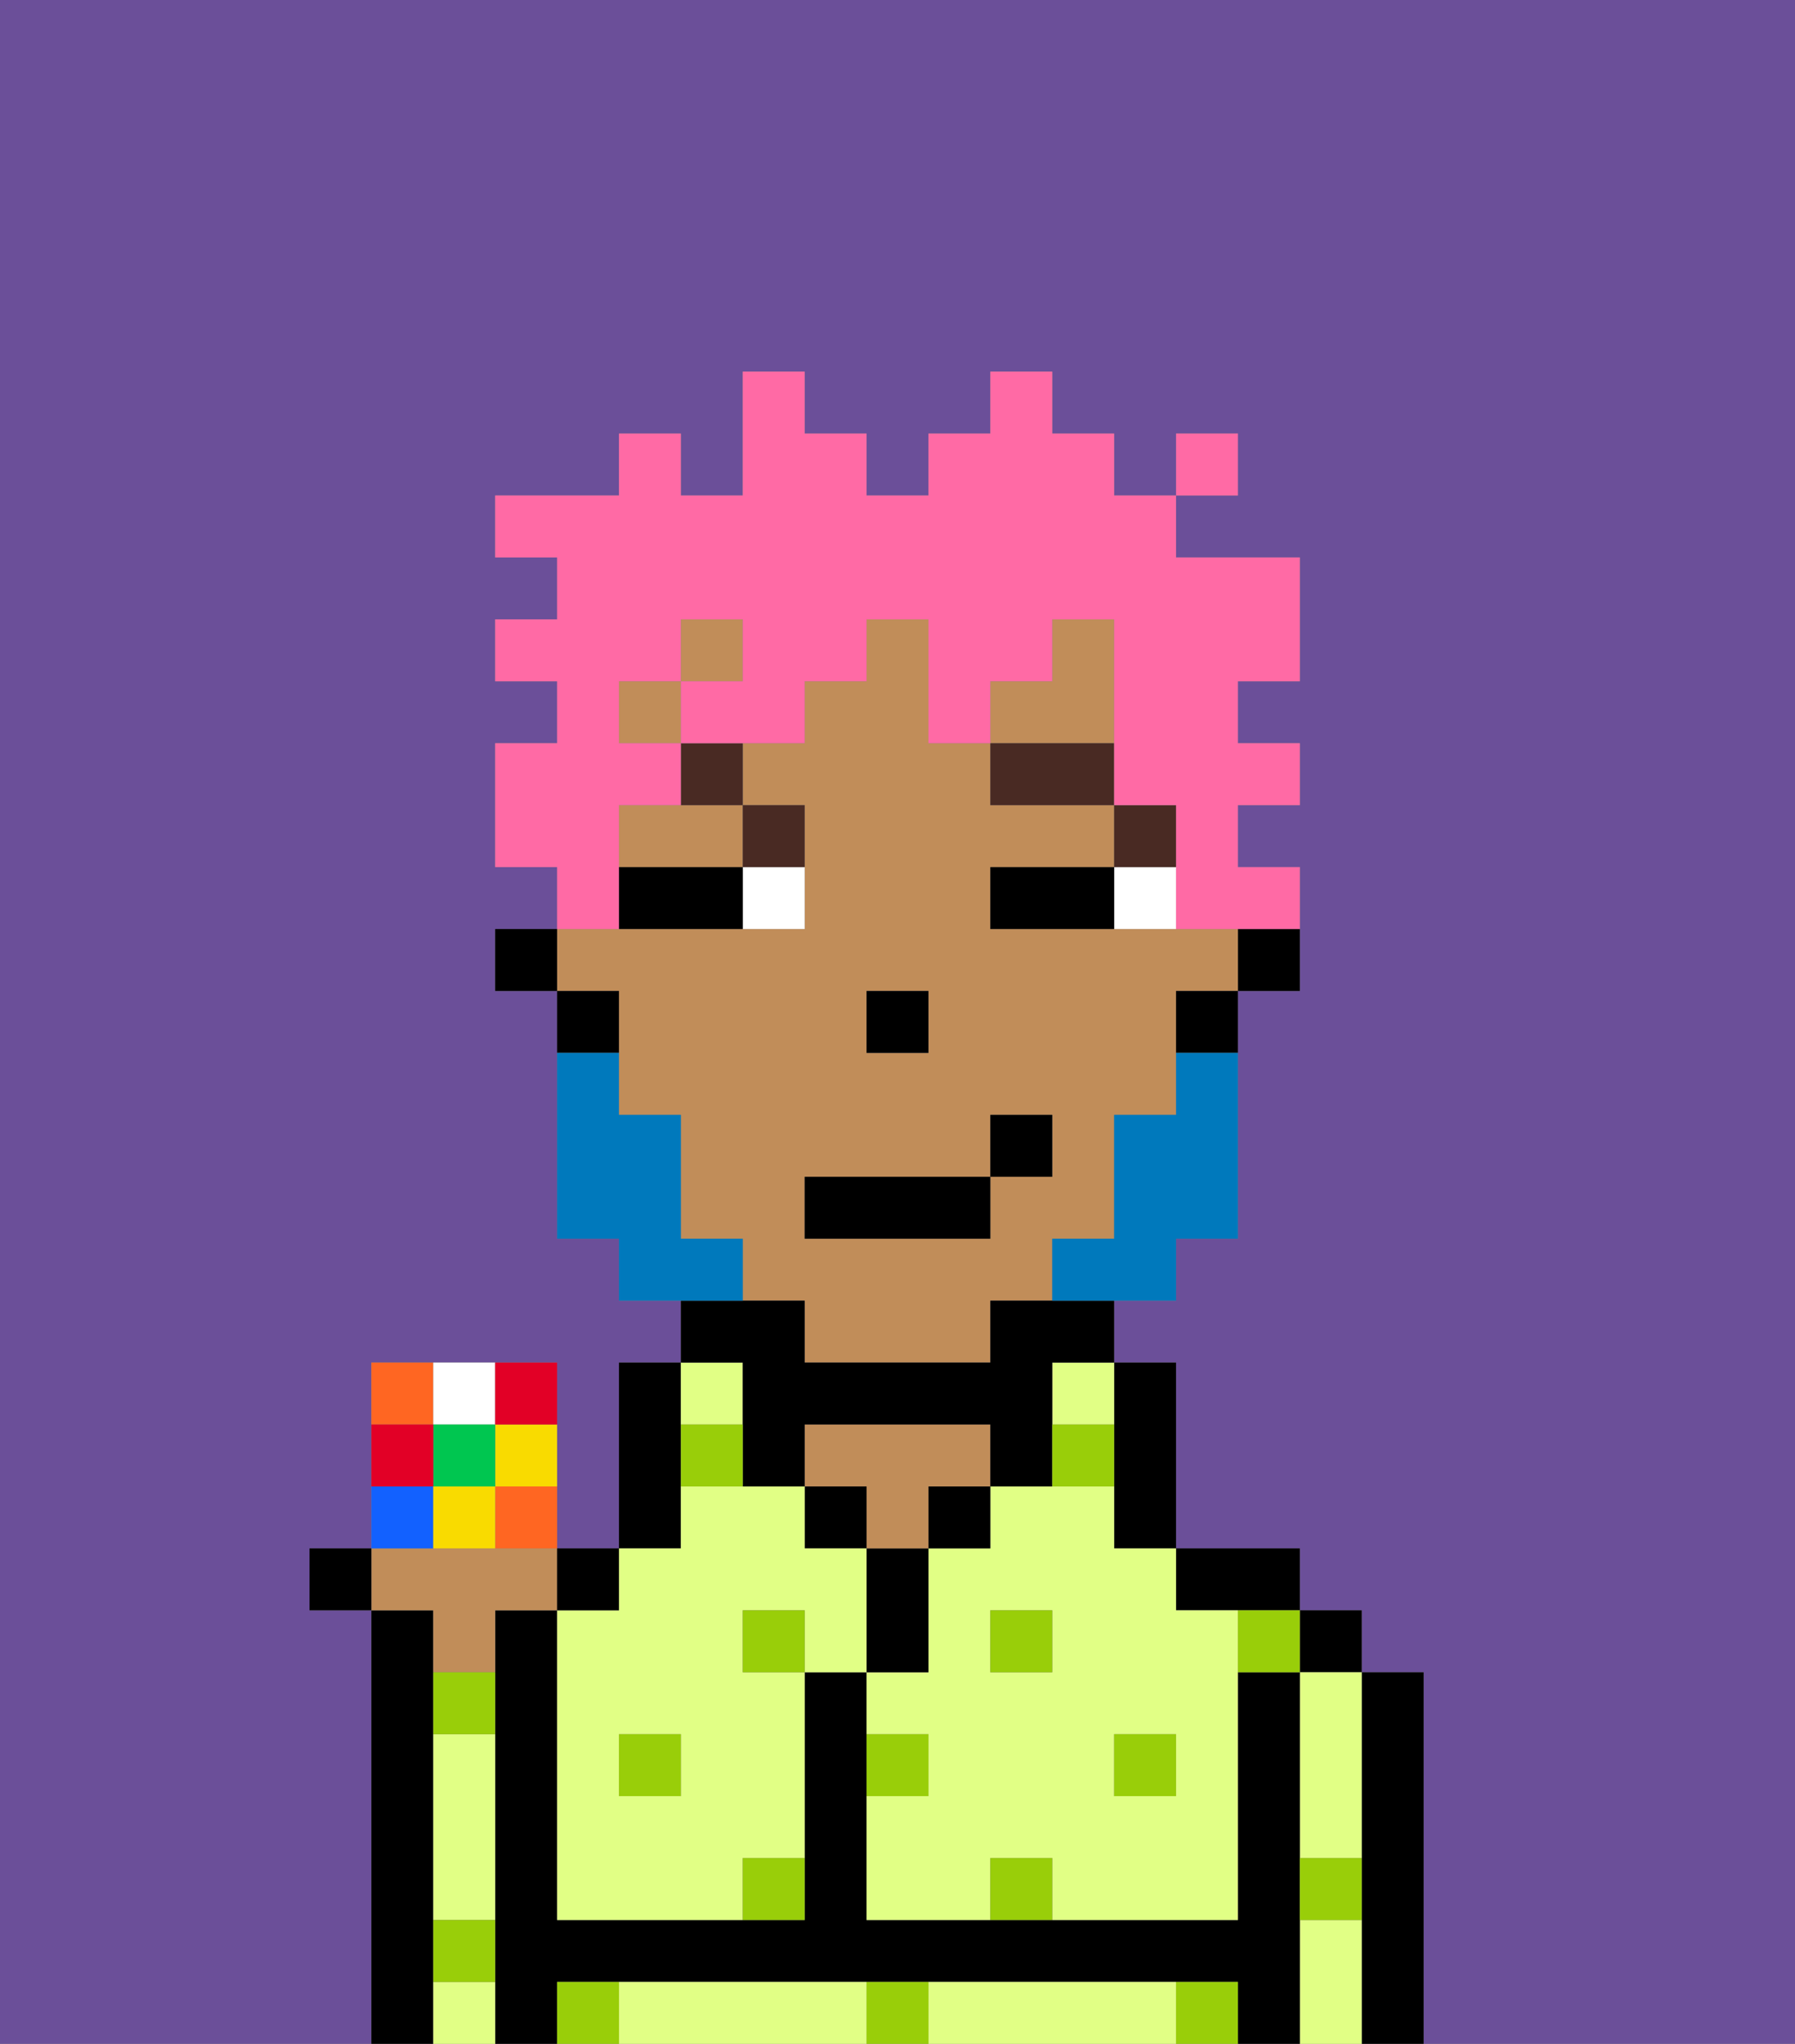 <svg xmlns="http://www.w3.org/2000/svg" viewBox="0 0 29 33"><rect x="0" y="0" width="29" height="33" fill="#808080" stroke="none"/><defs><style>polygon,rect,path{shape-rendering:crispedges;}.wa40-1{fill:#6b4f99;}.wa40-2{fill:#000000;}.wa40-3{fill:#e1ff85;}.wa40-4{fill:#c18d59;}.wa40-5{fill:#99ce09;}.wa40-6{fill:#ffffff;}.wa40-7{fill:#492a23;}.wa40-8{fill:#0079bc;}.wa40-9{fill:#ff6aa5;}.wa40-10{fill:#f62;}.wa40-11{fill:#f9db00;}.wa40-12{fill:#1261ff;}.wa40-13{fill:#00c650;}.wa40-14{fill:#e20026;}</style></defs><path class="wa40-1" d="M6,32V26H5V25H6V22H9v3h1V22h1V21H10V20H9V16H8V15H9V14H8V12H9V11H8V10H9V9H8V8h2V7h1V8h1V6h1V7h1V8h1V7h1V6h1V7h1V8h1V7h1V8H19V9h2v2H20v1h1v1H20v1h1v2H20v4H19v1H18v1h1v3h2v1h1v1h1v6h6V0H0V33H6Z"/><path class="wa40-2" d="M7,31V26H6v7H7V31Z"/><path class="wa40-2" d="M23,27H22v6h1V27Z"/><rect class="wa40-2" x="21" y="26" width="1" height="1"/><path class="wa40-3" d="M21,28v2h1V27H21Z"/><path class="wa40-3" d="M21,31v2h1V31Z"/><path class="wa40-2" d="M21,30V27H20v4H14V27H13v4H9V26H8v7H9V32H20v1h1V30Z"/><path class="wa40-2" d="M20,26h1V25H19v1Z"/><path class="wa40-3" d="M18,32H15v1h4V32Z"/><path class="wa40-3" d="M13,32H10v1h4V32Z"/><path class="wa40-2" d="M18,24v1h1V22H18v2Z"/><path class="wa40-3" d="M18,24H16v1H15v2H14v1h1v1H14v2h2V30h1v1h3V26H19V25H18Zm-1,3H16V26h1Zm2,1v1H18V28Z"/><path class="wa40-3" d="M17,23h1V22H17Z"/><rect class="wa40-2" x="15" y="24" width="1" height="1"/><path class="wa40-2" d="M15,26V25H14v2h1Z"/><path class="wa40-4" d="M15,24h1V23H13v1h1v1h1Z"/><rect class="wa40-2" x="13" y="24" width="1" height="1"/><path class="wa40-2" d="M11,24V22H10v3h1Z"/><path class="wa40-3" d="M12,23V22H11v1Z"/><path class="wa40-3" d="M9,26v5h3V30h1V27H12V26h1v1h1V25H13V24H11v1H10v1Zm2,2v1H10V28Z"/><path class="wa40-4" d="M7,27H8V26H9V25H6v1H7Z"/><path class="wa40-3" d="M7,29v2H8V28H7Z"/><path class="wa40-3" d="M7,32v1H8V32Z"/><path class="wa40-2" d="M20,16h1V15H20Z"/><rect class="wa40-4" x="11" y="10" width="1" height="1"/><polygon class="wa40-4" points="18 11 18 10 17 10 17 11 16 11 16 12 18 12 18 11"/><path class="wa40-4" d="M10,17v1h1v2h1v1h1v1h3V21h1V20h1V18h1V16h1V15H16V14h2V13H16V12H15V10H14v1H13v1H12v1h1v2H9v1h1Zm4-1h1v1H14Zm-1,3h3V18h1v1H16v1H13Z"/><rect class="wa40-4" x="10" y="11" width="1" height="1"/><path class="wa40-4" d="M10,13v1h2V13H10Z"/><path class="wa40-2" d="M19,17h1V16H19Z"/><path class="wa40-2" d="M12,23v1h1V23h3v1h1V22h1V21H16v1H13V21H11v1h1Z"/><path class="wa40-2" d="M10,16H9v1h1Z"/><rect class="wa40-2" x="8" y="15" width="1" height="1"/><rect class="wa40-2" x="14" y="16" width="1" height="1"/><rect class="wa40-5" x="18" y="28" width="1" height="1"/><path class="wa40-5" d="M16,30v1h1V30Z"/><path class="wa40-5" d="M15,28H14v1h1Z"/><path class="wa40-5" d="M14,32v1h1V32Z"/><rect class="wa40-5" x="16" y="26" width="1" height="1"/><path class="wa40-5" d="M12,31h1V30H12Z"/><rect class="wa40-5" x="10" y="28" width="1" height="1"/><path class="wa40-5" d="M7,28H8V27H7Z"/><rect class="wa40-5" x="12" y="26" width="1" height="1"/><path class="wa40-5" d="M20,27h1V26H20Z"/><path class="wa40-5" d="M9,32v1h1V32Z"/><path class="wa40-5" d="M19,32v1h1V32Z"/><path class="wa40-5" d="M21,31h1V30H21Z"/><path class="wa40-5" d="M7,32H8V31H7Z"/><path class="wa40-5" d="M11,23v1h1V23Z"/><path class="wa40-5" d="M18,23H17v1h1Z"/><path class="wa40-6" d="M18,14v1h1V14Z"/><path class="wa40-6" d="M12,15h1V14H12Z"/><path class="wa40-2" d="M17,14H16v1h2V14Z"/><path class="wa40-2" d="M11,14H10v1h2V14Z"/><rect class="wa40-7" x="18" y="13" width="1" height="1"/><rect class="wa40-7" x="16" y="12" width="2" height="1"/><path class="wa40-7" d="M13,14V13H12v1Z"/><path class="wa40-7" d="M11,13h1V12H11Z"/><path class="wa40-8" d="M19,18H18v2H17v1h2V20h1V17H19Z"/><path class="wa40-8" d="M12,20H11V18H10V17H9v3h1v1h2Z"/><rect class="wa40-2" x="13" y="19" width="3" height="1"/><rect class="wa40-2" x="16" y="18" width="1" height="1"/><path class="wa40-9" d="M10,14V13h1V12H10V11h1V10h1v1H11v1h2V11h1V10h1v2h1V11h1V10h1v3h1v2h2V14H20V13h1V12H20V11h1V9H19V8H18V7H17V6H16V7H15V8H14V7H13V6H12V8H11V7H10V8H8V9H9v1H8v1H9v1H8v2H9v1h1Z"/><rect class="wa40-9" x="19" y="7" width="1" height="1"/><path class="wa40-10" d="M7,22H6v1H7Z"/><path class="wa40-6" d="M8,23V22H7v1Z"/><path class="wa40-11" d="M8,24H9V23H8Z"/><path class="wa40-12" d="M7,24H6v1H7Z"/><path class="wa40-10" d="M8,25H9V24H8Z"/><rect class="wa40-13" x="7" y="23" width="1" height="1"/><path class="wa40-11" d="M7,24v1H8V24Z"/><path class="wa40-14" d="M7,23H6v1H7Z"/><path class="wa40-14" d="M9,23V22H8v1Z"/><rect class="wa40-2" x="5" y="25" width="1" height="1"/><rect class="wa40-2" x="9" y="25" width="1" height="1"/></svg>